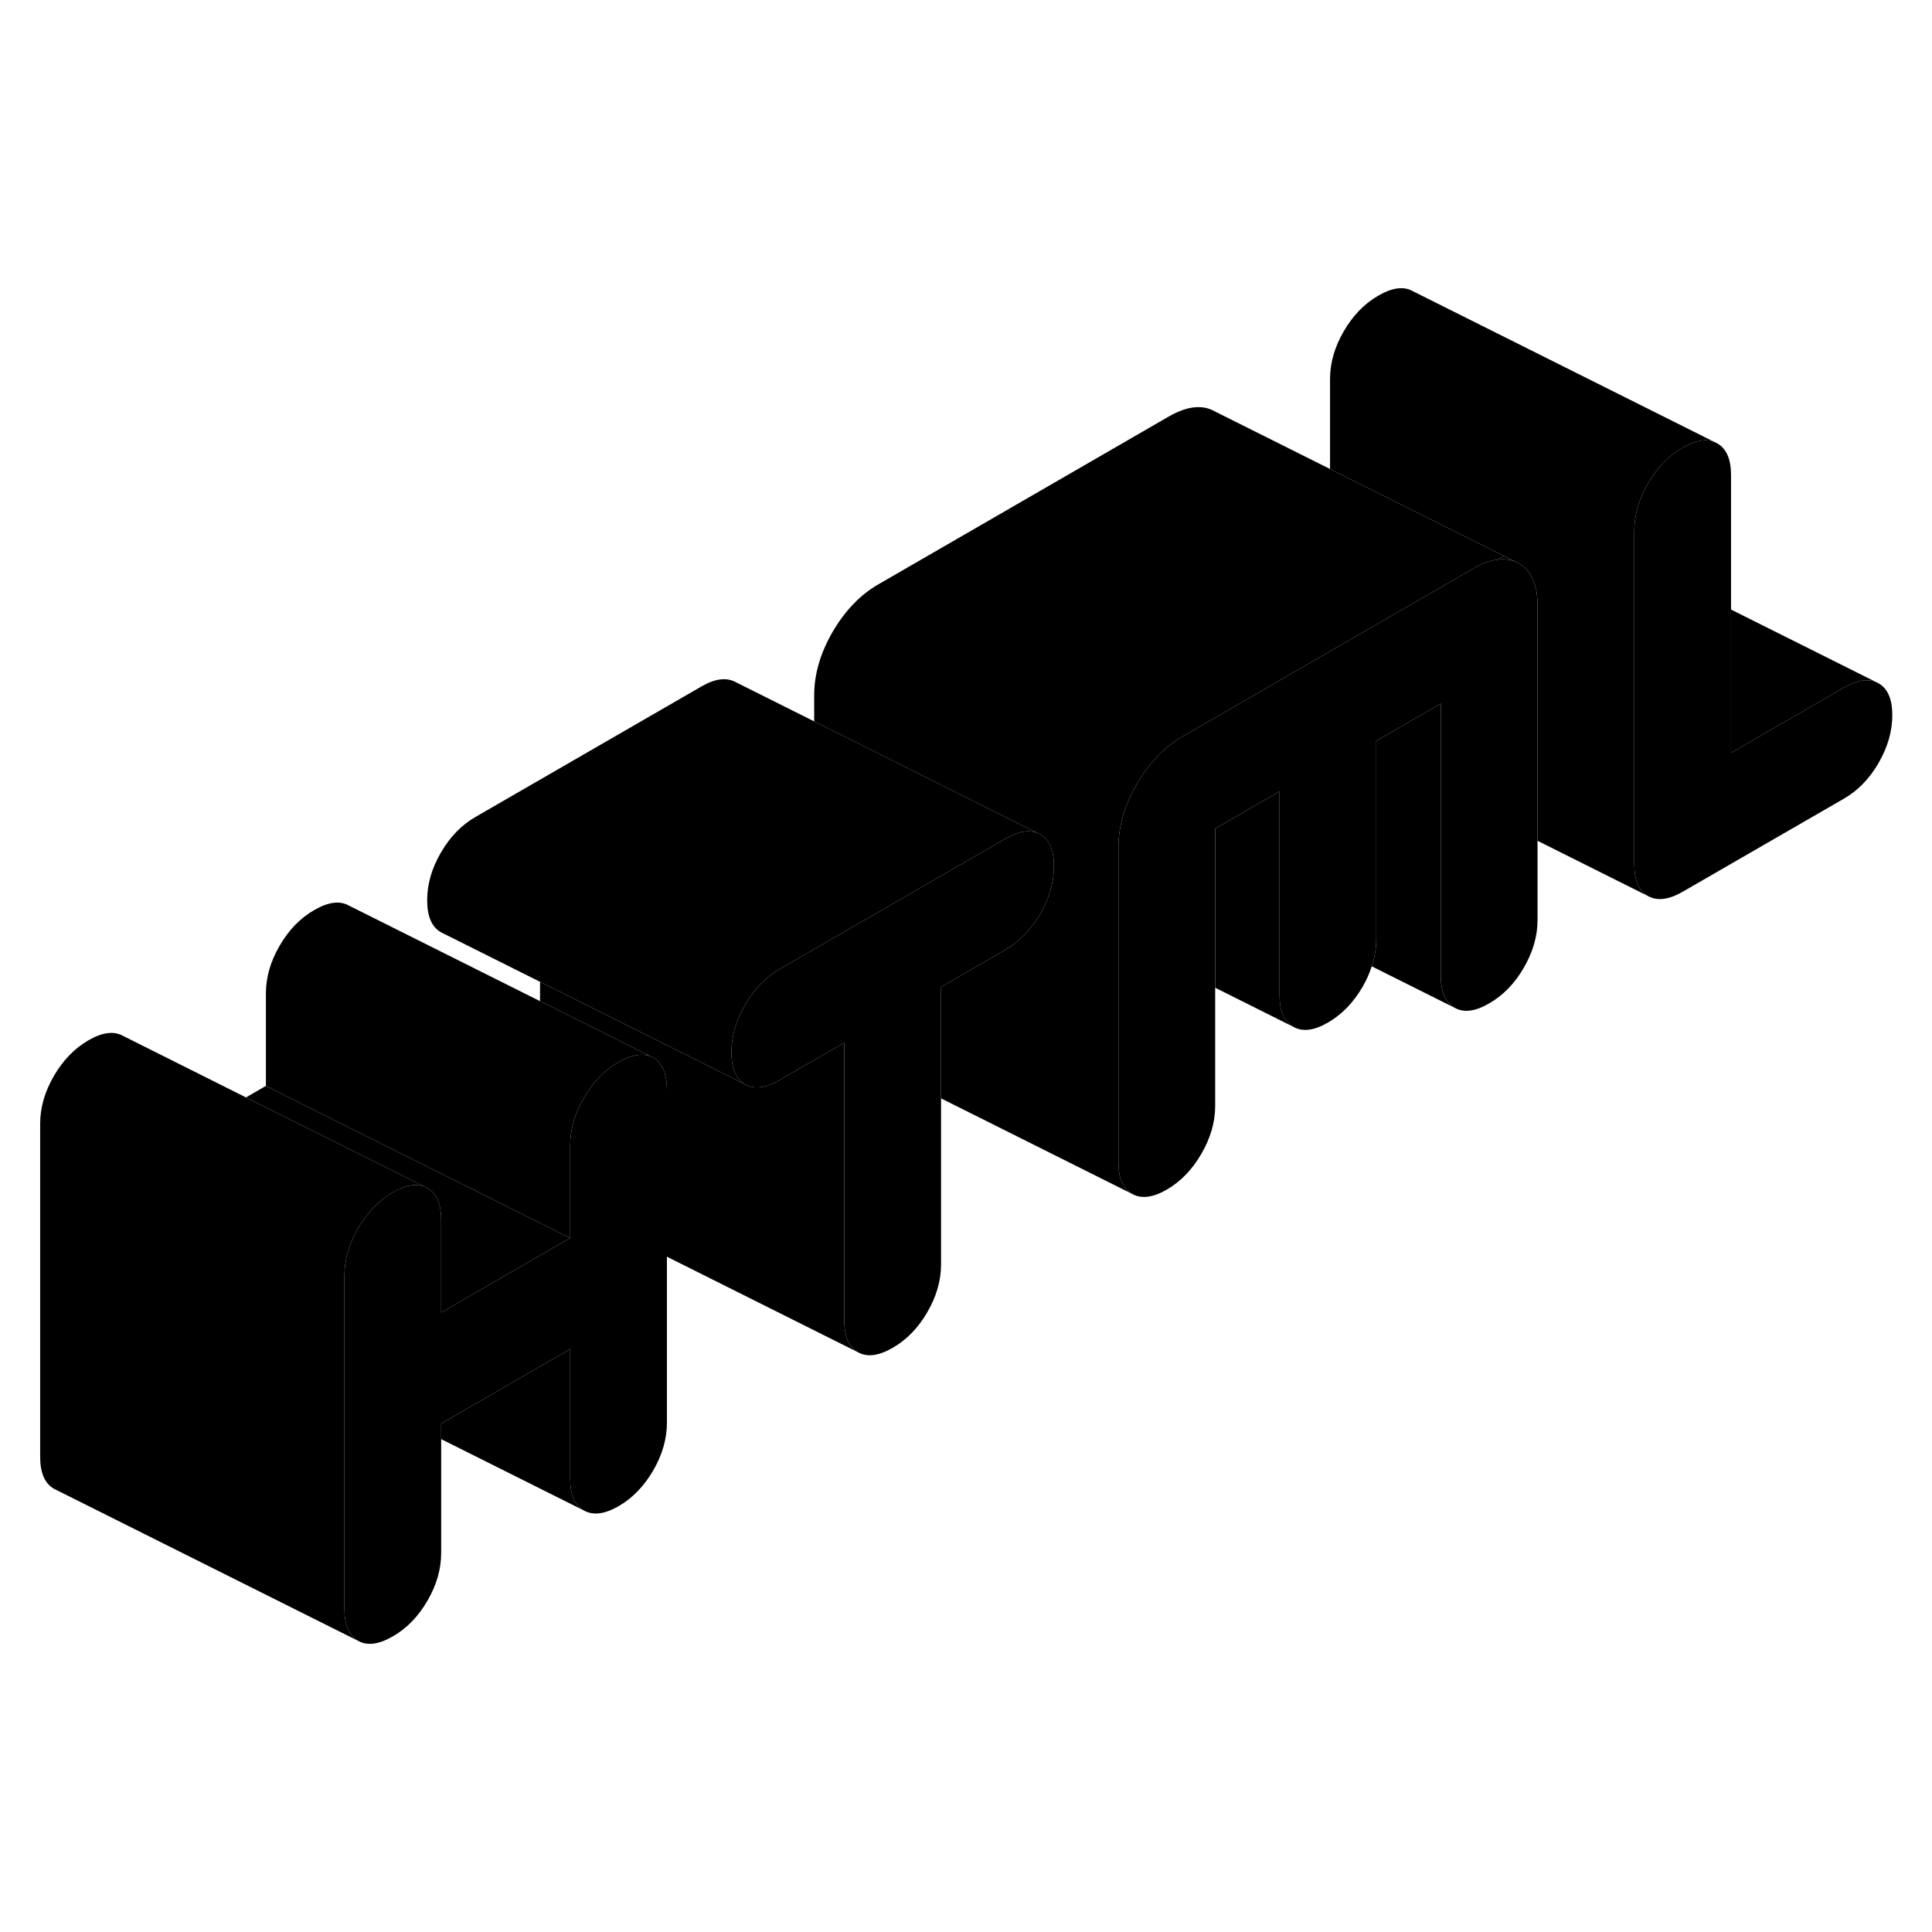 <svg width="24" height="24" viewBox="0 0 127 95" class="pr-icon-iso-duotone-secondary" xmlns="http://www.w3.org/2000/svg" stroke-width="1px" stroke-linecap="round" stroke-linejoin="round">
    <path d="M124.39 31.01C124.39 32.07 124.09 33.11 123.49 34.15C122.89 35.19 122.13 35.97 121.21 36.5L110.61 42.62C109.69 43.15 108.93 43.24 108.33 42.9C107.73 42.56 107.43 41.86 107.43 40.81V18.91C107.43 17.86 107.73 16.81 108.33 15.78C108.93 14.74 109.69 13.96 110.61 13.43C111.44 12.95 112.14 12.82 112.71 13.06L112.89 13.15C113.49 13.49 113.79 14.19 113.79 15.24V33.49L121.21 29.2C122.04 28.72 122.74 28.6 123.31 28.83L123.49 28.92C124.09 29.26 124.39 29.96 124.39 31.01Z" class="pr-icon-iso-duotone-primary-stroke" stroke-linejoin="round"/>
    <path d="M101.07 23.8V44.48C101.07 45.53 100.769 46.58 100.169 47.61C99.57 48.65 98.809 49.43 97.889 49.96C96.98 50.49 96.219 50.59 95.609 50.24C95.01 49.9 94.71 49.2 94.71 48.15V30.25L90.609 32.62C90.609 32.62 90.51 32.67 90.469 32.69V45.73C90.469 46.33 90.37 46.93 90.169 47.52C90.029 47.97 89.829 48.42 89.57 48.87C88.969 49.9 88.21 50.69 87.29 51.22C86.379 51.75 85.62 51.84 85.019 51.5C84.419 51.16 84.109 50.46 84.109 49.4V36.02L79.879 38.47V56.72C79.879 57.77 79.57 58.82 78.969 59.85C78.37 60.89 77.609 61.67 76.7 62.2C75.779 62.73 75.019 62.82 74.419 62.48C73.82 62.14 73.519 61.44 73.519 60.39V39.71C73.519 38.34 73.909 36.97 74.71 35.58C74.71 35.57 74.719 35.55 74.73 35.54C75.549 34.14 76.549 33.09 77.76 32.4L81.07 30.49L87.43 26.81L93.79 23.14L96.829 21.38C97.419 21.04 97.969 20.84 98.46 20.79C98.87 20.73 99.249 20.78 99.6 20.92L99.85 21.04C100.669 21.5 101.07 22.42 101.07 23.8Z" class="pr-icon-iso-duotone-primary-stroke" stroke-linejoin="round"/>
    <path d="M98.869 20.55L98.46 20.79C98.87 20.73 99.249 20.78 99.599 20.92L98.869 20.55Z" class="pr-icon-iso-duotone-primary-stroke" stroke-linejoin="round"/>
    <path d="M112.71 13.06C112.14 12.82 111.44 12.95 110.61 13.43C109.69 13.96 108.93 14.74 108.33 15.78C107.73 16.81 107.43 17.86 107.43 18.91V40.81C107.43 41.86 107.73 42.56 108.33 42.9L101.07 39.27V23.8C101.07 22.42 100.67 21.5 99.85 21.04L99.6 20.92L98.87 20.55L93.79 18.01L87.43 14.83V8.91C87.43 7.86 87.73 6.81 88.33 5.78C88.93 4.74 89.69 3.96 90.61 3.43C91.53 2.9 92.29 2.8 92.89 3.15L112.71 13.06Z" class="pr-icon-iso-duotone-primary-stroke" stroke-linejoin="round"/>
    <path d="M68.2 38.76C67.62 38.53 66.919 38.65 66.1 39.13L64.19 40.23L59.88 42.72L53.52 46.39L51.26 47.7C50.34 48.23 49.58 49.01 48.98 50.05C48.38 51.08 48.08 52.13 48.08 53.18C48.08 54.23 48.38 54.93 48.98 55.28L35.5 48.54L29.16 45.37L28.98 45.28C28.38 44.93 28.08 44.24 28.08 43.18C28.08 42.12 28.38 41.08 28.98 40.05C29.58 39.01 30.34 38.23 31.26 37.7L46.099 29.13C47.01 28.6 47.77 28.51 48.38 28.85L53.52 31.42L59.88 34.6L64.11 36.72L68.2 38.76Z" class="pr-icon-iso-duotone-primary-stroke" stroke-linejoin="round"/>
    <path d="M29 70.28V64.2C29 63.14 28.699 62.44 28.099 62.1L27.919 62.01L23.84 59.97L16.169 56.14L17.479 55.38L37.479 65.38L29 70.28Z" class="pr-icon-iso-duotone-primary-stroke" stroke-linejoin="round"/>
    <path d="M43.84 55.63V77.52C43.84 78.58 43.54 79.62 42.94 80.66C42.34 81.69 41.58 82.48 40.66 83.01C39.74 83.54 38.98 83.63 38.38 83.29C37.78 82.95 37.48 82.25 37.48 81.19V72.68L29 77.58V86.09C29 87.14 28.7 88.19 28.1 89.22C27.5 90.26 26.74 91.04 25.82 91.57C24.9 92.1 24.14 92.2 23.54 91.86C22.94 91.51 22.64 90.81 22.64 89.76V67.87C22.64 66.81 22.94 65.77 23.54 64.73C23.63 64.57 23.73 64.41 23.84 64.26C24.38 63.46 25.05 62.83 25.82 62.38C26.65 61.9 27.35 61.78 27.92 62.01L28.1 62.1C28.7 62.44 29 63.14 29 64.2V70.28L37.48 65.38V59.3C37.48 58.25 37.78 57.2 38.38 56.17C38.98 55.13 39.74 54.35 40.66 53.82C41.09 53.57 41.49 53.42 41.86 53.36C42.19 53.31 42.49 53.33 42.76 53.44L42.94 53.53C43.54 53.88 43.84 54.58 43.84 55.63Z" class="pr-icon-iso-duotone-primary-stroke" stroke-linejoin="round"/>
    <path d="M27.92 62.01C27.35 61.78 26.65 61.9 25.82 62.38C25.05 62.83 24.38 63.46 23.84 64.26C23.73 64.41 23.63 64.57 23.54 64.73C22.94 65.77 22.64 66.81 22.64 67.87V89.76C22.64 90.81 22.94 91.51 23.54 91.86L3.72 81.95L3.54 81.86C2.94 81.51 2.64 80.81 2.64 79.76V57.87C2.64 56.81 2.94 55.77 3.54 54.73C4.14 53.7 4.9 52.91 5.82 52.38C6.74 51.85 7.5 51.76 8.1 52.1L16.17 56.14L23.84 59.97L27.92 62.01Z" class="pr-icon-iso-duotone-primary-stroke" stroke-linejoin="round"/>
    <path d="M38.38 83.29L29 78.6V77.58L37.48 72.68V81.19C37.48 82.25 37.779 82.95 38.38 83.29Z" class="pr-icon-iso-duotone-primary-stroke" stroke-linejoin="round"/>
    <path d="M42.76 53.44C42.489 53.33 42.19 53.31 41.859 53.36C41.489 53.42 41.09 53.57 40.66 53.82C39.739 54.35 38.98 55.13 38.38 56.17C37.779 57.2 37.48 58.25 37.48 59.3V65.38L17.48 55.38V49.3C17.48 48.25 17.779 47.2 18.38 46.17C18.98 45.13 19.739 44.35 20.66 43.82C21.579 43.29 22.34 43.19 22.939 43.53L35.499 49.81L41.859 52.99L42.76 53.44Z" class="pr-icon-iso-duotone-primary-stroke" stroke-linejoin="round"/>
    <path d="M43.84 66.61V55.63C43.84 54.58 43.539 53.88 42.94 53.53L42.76 53.44L41.859 52.99L35.499 49.81V48.54L48.98 55.28C49.58 55.62 50.34 55.53 51.26 54.99L55.059 52.8L55.289 52.67L55.499 52.55V70.79C55.499 71.84 55.8 72.54 56.4 72.89L43.84 66.61Z" class="pr-icon-iso-duotone-primary-stroke" stroke-linejoin="round"/>
    <path d="M69.28 40.94C69.28 41.76 69.1 42.56 68.74 43.36C68.64 43.6 68.52 43.84 68.38 44.08C67.77 45.11 67.01 45.9 66.1 46.43L61.86 48.88V67.12C61.86 68.17 61.56 69.22 60.96 70.25C60.36 71.29 59.6 72.07 58.68 72.6C57.76 73.13 57 73.23 56.4 72.89C55.8 72.54 55.5 71.84 55.5 70.79V52.55L55.29 52.67L55.06 52.8L51.26 54.99C50.34 55.53 49.58 55.62 48.98 55.28C48.38 54.93 48.08 54.24 48.08 53.18C48.08 52.12 48.38 51.08 48.98 50.05C49.58 49.01 50.34 48.23 51.26 47.7L53.52 46.39L59.88 42.72L64.19 40.23L66.1 39.13C66.919 38.65 67.62 38.53 68.2 38.76L68.38 38.85C68.68 39.02 68.9 39.28 69.06 39.63C69.21 39.99 69.28 40.42 69.28 40.94Z" class="pr-icon-iso-duotone-primary-stroke" stroke-linejoin="round"/>
    <path d="M85.02 51.5L79.88 48.93V38.47L84.11 36.02V49.4C84.11 50.46 84.42 51.16 85.02 51.5Z" class="pr-icon-iso-duotone-primary-stroke" stroke-linejoin="round"/>
    <path d="M98.87 20.55L98.46 20.79C97.969 20.84 97.419 21.04 96.829 21.38L93.79 23.14L87.43 26.81L81.07 30.49L77.76 32.4C76.549 33.09 75.549 34.14 74.73 35.54C74.719 35.55 74.71 35.57 74.71 35.58C73.909 36.97 73.519 38.34 73.519 39.71V60.39C73.519 61.44 73.82 62.14 74.419 62.48L61.859 56.2V48.88L66.1 46.43C67.01 45.9 67.769 45.11 68.379 44.08C68.519 43.84 68.639 43.6 68.74 43.36C69.1 42.56 69.279 41.76 69.279 40.94C69.279 40.42 69.21 39.99 69.059 39.64C68.9 39.28 68.68 39.02 68.379 38.85L68.2 38.76L64.109 36.72L59.88 34.6L53.52 31.42V29.71C53.52 28.33 53.919 26.94 54.73 25.54C55.55 24.14 56.55 23.09 57.76 22.4L76.829 11.38C78.029 10.69 79.04 10.58 79.85 11.04L87.43 14.83L93.79 18.01L98.87 20.55Z" class="pr-icon-iso-duotone-primary-stroke" stroke-linejoin="round"/>
    <path d="M95.609 50.24L90.169 47.52C90.369 46.93 90.469 46.33 90.469 45.73V32.69C90.469 32.69 90.559 32.65 90.609 32.62L94.71 30.25V48.15C94.71 49.2 95.009 49.9 95.609 50.24Z" class="pr-icon-iso-duotone-primary-stroke" stroke-linejoin="round"/>
    <path d="M123.31 28.83C122.74 28.6 122.04 28.72 121.21 29.2L113.79 33.49V24.07L123.31 28.83Z" class="pr-icon-iso-duotone-primary-stroke" stroke-linejoin="round"/>
</svg>